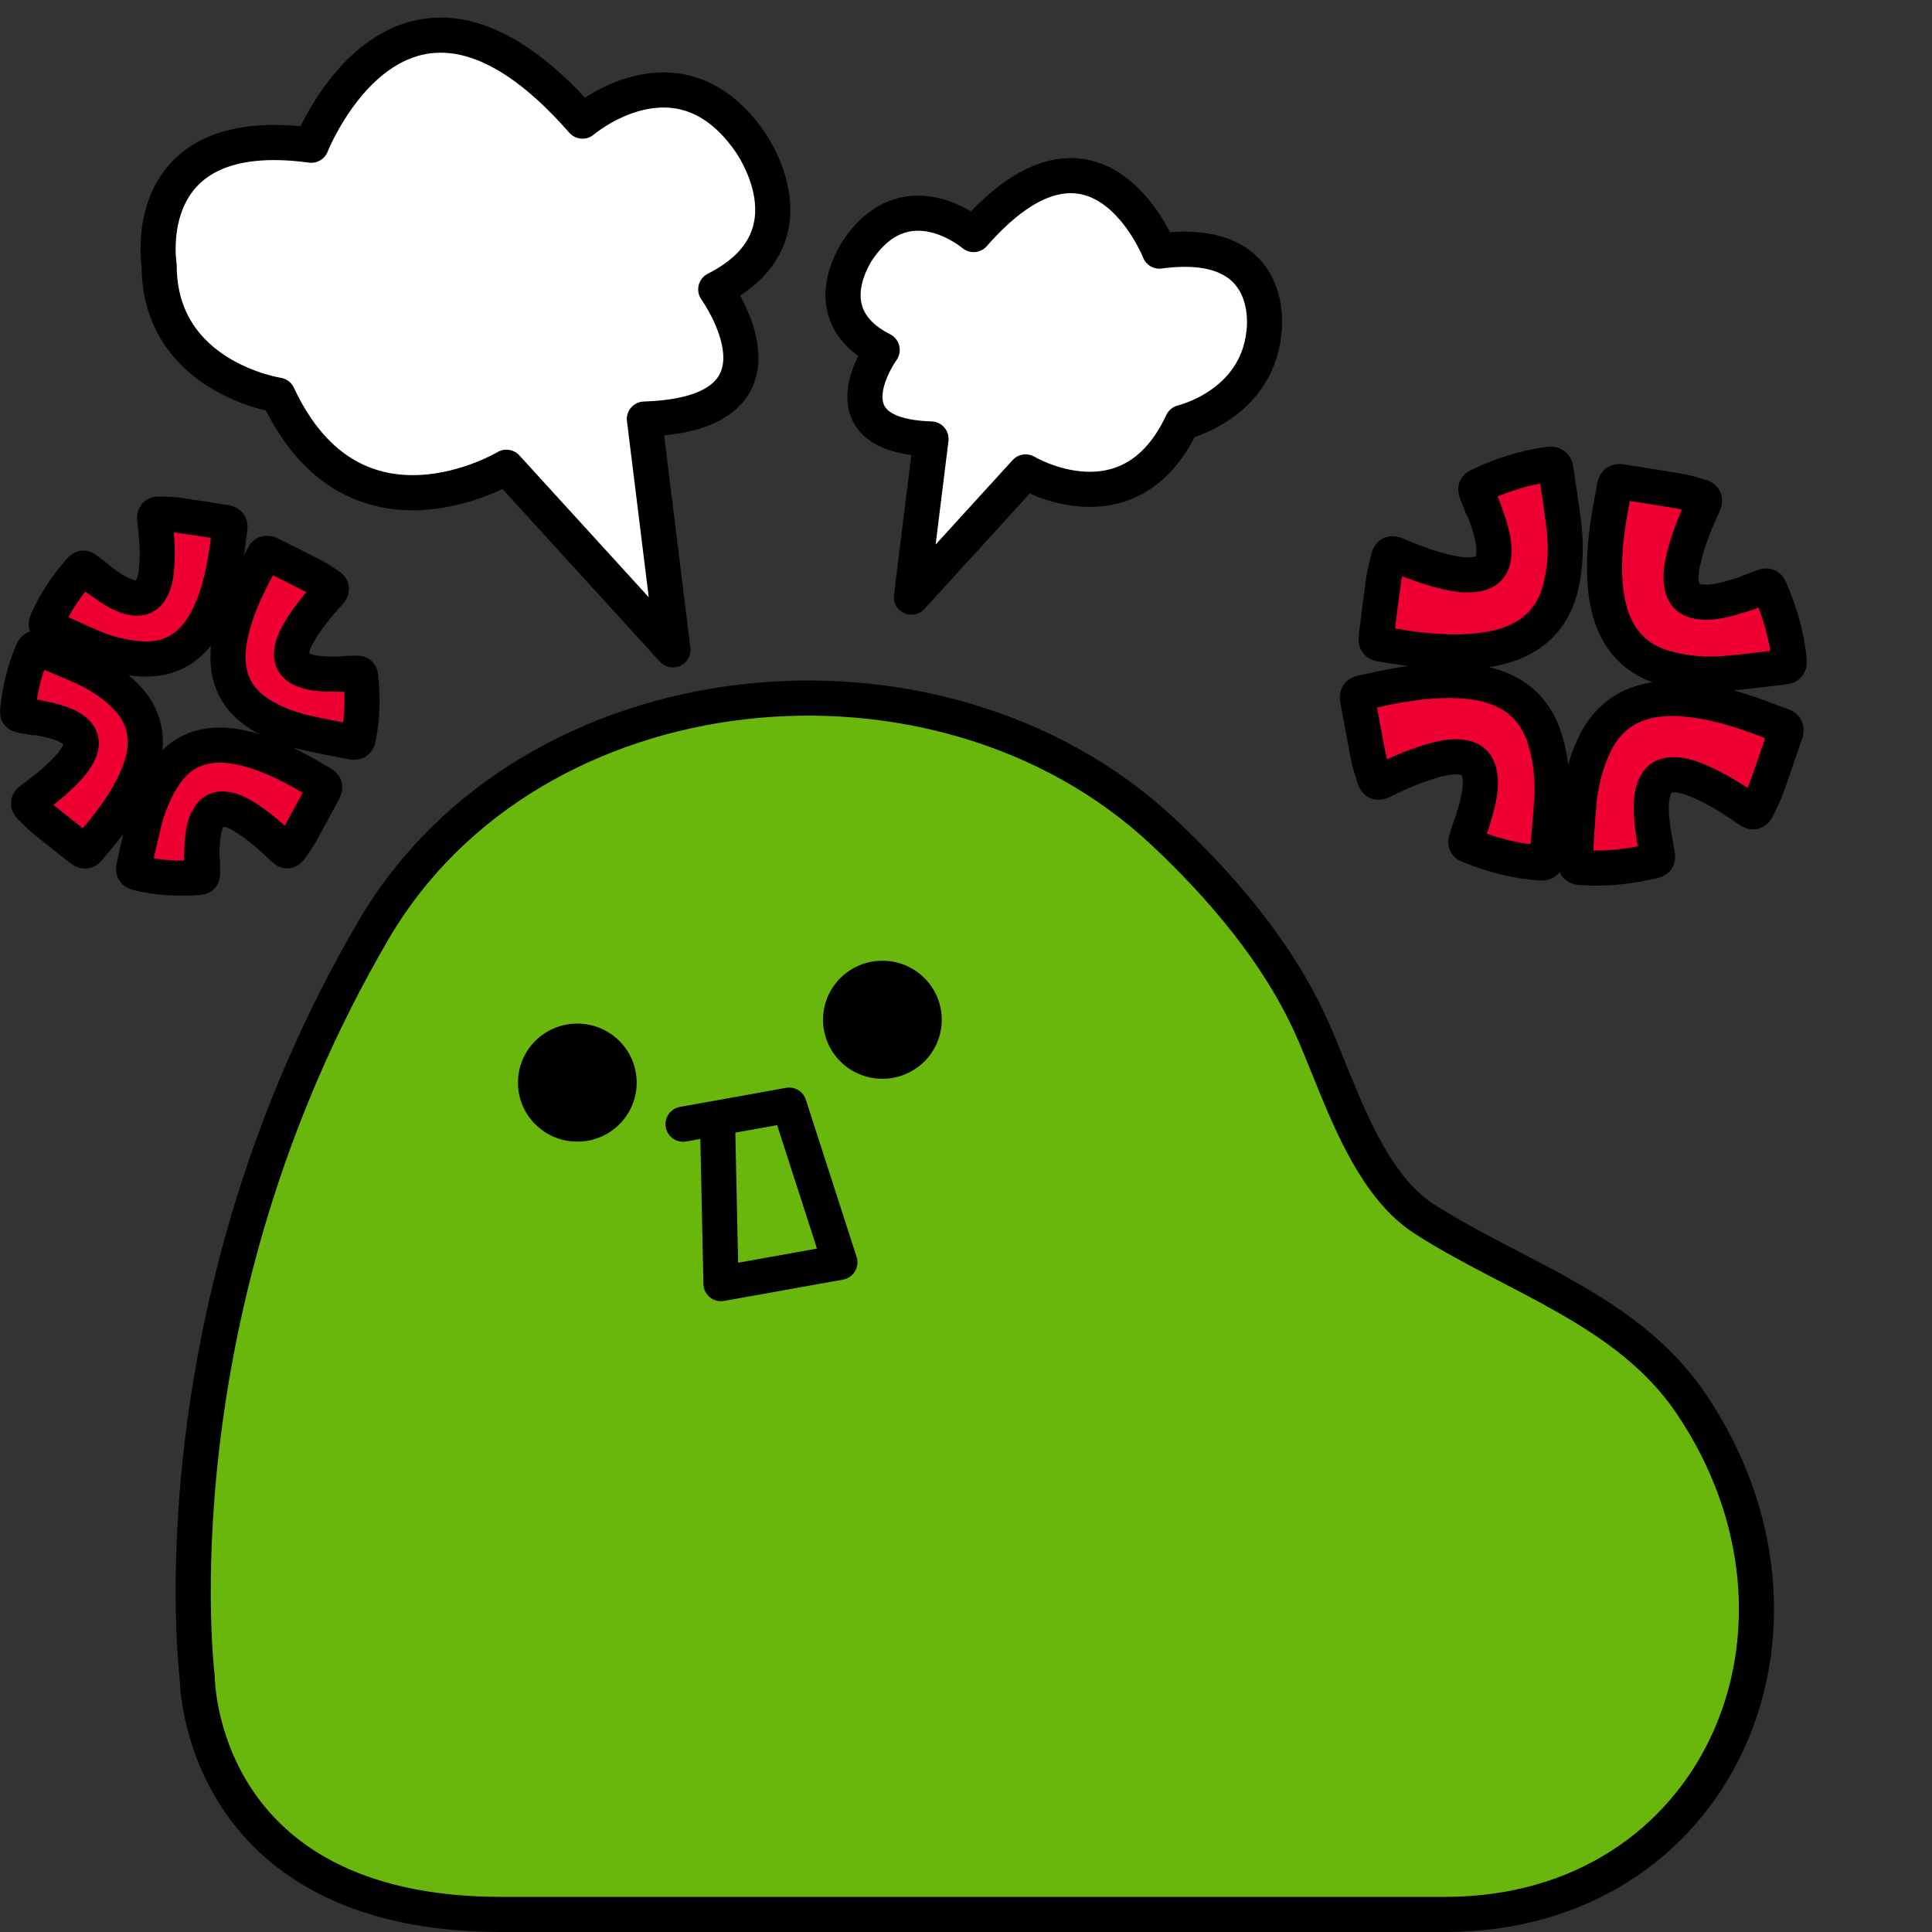 <svg xmlns="http://www.w3.org/2000/svg" width="110" height="110" fill="none" viewBox="0 0 110 110">
    <rect x="0" y="0" width="110" height="110" fill="#333333" stroke="none"/>
    <path fill="#69B70C" stroke="#000" stroke-miterlimit="10" stroke-width="2" d="M78.84 67.198c-1.88-2.555-3-6.125-4.16-8.7-1.88-4.196-5.07-7.965-8.49-11.167-12.74-11.902-36-9.625-44.92 5.618C8.58 74.636 11.23 95.507 11.23 95.507S11.23 109 28.55 109h53.73c15.53 0 22.67-16.327 13.97-29.134-3.59-5.27-9.94-7.14-15.09-10.42-.9-.567-1.66-1.343-2.32-2.248z"/>
    <path fill="#000" d="M32.87 65c1.867 0 3.38-1.504 3.38-3.36 0-1.857-1.513-3.361-3.38-3.361s-3.38 1.504-3.38 3.36c0 1.857 1.513 3.361 3.38 3.361zM50.24 61.421c1.867 0 3.38-1.505 3.38-3.36 0-1.857-1.513-3.361-3.38-3.361s-3.38 1.504-3.38 3.36c0 1.856 1.513 3.361 3.38 3.361z"/>
    <path stroke="#000" stroke-linecap="round" stroke-linejoin="round" stroke-miterlimit="10" stroke-width="2" d="M40.85 63.658l.2 9.427 6.77-1.213-2.89-8.95-6.04 1.085"/>
    <path fill="#EF0033" stroke="#000" stroke-linejoin="round" stroke-miterlimit="10" stroke-width="2" d="M99.566 33.711c.284-.097.567-.205.85-.313.147-.058.274-.049.342.118.577 1.31.977 2.67 1.114 4.098.03.245-.088.343-.293.362-1.085.127-2.17.264-3.254.362-1.153.098-2.306.03-3.43-.284-1.153-.313-2.09-.929-2.706-1.975-.42-.705-.635-1.487-.743-2.3-.186-1.408-.068-2.816.147-4.215.097-.626.234-1.252.332-1.869.039-.244.176-.303.381-.264 1.104.176 2.199.343 3.303.528.4.069.791.196 1.182.304.254.068.313.186.205.43-.44.968-.85 1.937-1.104 2.974-.137.548-.244 1.105-.137 1.673.098.528.41.821.938.91.518.087 1.026.01 1.525-.108.459-.118.899-.264 1.348-.401.01-.01.01-.02 0-.03zM94.212 47.787c.048.304.097.597.156.9.03.157 0 .274-.166.313-1.388.343-2.795.5-4.221.392-.254-.02-.313-.147-.303-.353.068-1.085.117-2.18.215-3.267.107-1.154.37-2.279.87-3.335.507-1.076 1.28-1.898 2.413-2.328.772-.294 1.573-.372 2.384-.333 1.417.068 2.785.42 4.114.88.596.206 1.182.45 1.788.656.234.078.264.225.195.42-.361 1.057-.713 2.113-1.094 3.16-.137.381-.332.743-.508 1.115-.117.245-.244.274-.46.127-.869-.606-1.758-1.174-2.735-1.604-.518-.235-1.046-.43-1.622-.42-.538.01-.88.254-1.056.762-.176.5-.185 1.008-.156 1.526.03.47.107.93.166 1.4-.01 0 0 0 .02-.01zM84.391 28.86c-.107-.284-.215-.568-.332-.842-.058-.147-.049-.274.098-.342 1.29-.617 2.628-1.057 4.055-1.243.244-.03.342.079.371.284.157 1.076.332 2.162.46 3.238.136 1.154.097 2.308-.176 3.443-.284 1.164-.87 2.113-1.886 2.768-.694.44-1.466.685-2.267.812-1.407.225-2.805.157-4.212-.02-.625-.078-1.25-.195-1.876-.283-.244-.03-.303-.166-.273-.372.136-1.105.273-2.21.43-3.316.058-.4.175-.792.263-1.193.059-.264.176-.323.43-.215.978.41 1.964.792 3 1.017.557.117 1.114.205 1.68.078.519-.117.812-.43.88-.959.069-.518-.02-1.027-.156-1.526-.127-.45-.293-.89-.45-1.34-.02 0-.029 0-.039.01zM83.766 46.936c-.098.284-.186.578-.283.861-.05.147-.04.274.117.333 1.319.548 2.687.9 4.123 1.007.245.02.333-.098.352-.303.098-1.086.205-2.172.274-3.267.068-1.154-.03-2.309-.372-3.424-.342-1.144-.987-2.064-2.042-2.66-.713-.402-1.505-.597-2.316-.685-1.416-.147-2.814.01-4.201.254-.626.108-1.241.264-1.867.382-.244.049-.293.185-.254.39.206 1.096.401 2.192.616 3.288.078.4.225.782.332 1.173.078.255.196.313.44.196.948-.47 1.915-.9 2.941-1.184.547-.146 1.094-.273 1.67-.176.529.088.831.382.939.91.098.519.039 1.027-.068 1.526-.098.46-.245.91-.372 1.36-.01.03-.02.02-.029.02zM11.524 48.97c0 .254 0 .508.01.753 0 .137-.039.225-.186.235-1.192.098-2.364.03-3.527-.255-.205-.049-.244-.166-.205-.332.205-.89.39-1.78.616-2.66.244-.94.615-1.82 1.162-2.622.567-.822 1.31-1.39 2.297-1.585.674-.137 1.338-.088 2.003.049 1.162.244 2.228.724 3.263 1.281.47.245.919.528 1.378.783.176.098.186.225.108.372-.44.821-.88 1.643-1.33 2.455-.165.293-.37.567-.566.85-.127.187-.235.196-.39.04-.636-.616-1.29-1.203-2.033-1.692-.391-.265-.802-.5-1.28-.568-.44-.068-.763.098-.977.48-.216.381-.294.802-.333 1.232-.039.391-.039.783-.058 1.174.029.01.039.01.048.01zM1.949 40.86c-.245-.039-.499-.087-.743-.127-.127-.02-.215-.078-.205-.225.117-1.183.38-2.338.86-3.433.088-.196.205-.205.361-.147.84.352 1.68.695 2.511 1.067.88.4 1.681.919 2.375 1.604.703.694 1.133 1.526 1.163 2.543.02.685-.147 1.34-.401 1.966-.44 1.096-1.104 2.074-1.827 3.003-.323.42-.674.812-1.007 1.223-.127.156-.254.147-.39.04-.733-.578-1.466-1.145-2.18-1.732-.263-.216-.488-.47-.732-.705-.157-.156-.147-.264.029-.4.713-.52 1.407-1.067 2.023-1.712.322-.343.625-.705.781-1.165.137-.42.04-.762-.303-1.046-.342-.274-.742-.43-1.153-.538-.38-.108-.762-.176-1.143-.255-.01.02-.01.03-.02.04zM19.537 38.356l.752-.029c.137-.01.225.03.245.176.127 1.184.107 2.367-.137 3.532-.04.205-.156.244-.323.215-.889-.176-1.788-.333-2.677-.538-.938-.216-1.837-.558-2.658-1.086-.83-.538-1.426-1.262-1.651-2.25-.156-.665-.127-1.34-.01-2.005.205-1.164.655-2.25 1.173-3.307.234-.47.498-.929.742-1.398.088-.186.215-.196.372-.118.83.411 1.66.822 2.491 1.252.303.157.577.362.86.538.186.118.205.225.049.392-.596.655-1.163 1.33-1.632 2.083-.244.401-.469.822-.527 1.301-.05.44.117.753.508.959.39.195.81.264 1.24.293.392.03.782.01 1.173.02.01-.01.01-.02.01-.03zM5.505 32.879c-.195-.157-.4-.304-.596-.46-.107-.078-.205-.108-.303 0-.791.89-1.456 1.868-1.934 2.964-.088.195-.01.293.136.362.831.372 1.652.763 2.492 1.115.89.372 1.818.606 2.795.655.996.05 1.895-.205 2.648-.87.518-.45.88-1.018 1.172-1.634.508-1.076.772-2.21.958-3.375.088-.518.137-1.046.215-1.575.03-.205-.059-.283-.235-.313-.918-.146-1.837-.293-2.755-.42-.332-.05-.674-.04-1.016-.059-.225-.01-.294.069-.274.294.108.88.186 1.76.117 2.64-.029.47-.088.94-.322 1.36-.215.392-.538.548-.977.48-.43-.059-.821-.255-1.183-.48-.332-.205-.645-.44-.967-.665.02-.01.03-.02.03-.02z"/>
    <path fill="#fff" stroke="#000" stroke-linecap="round" stroke-linejoin="round" stroke-miterlimit="10" stroke-width="2" d="M53.008 24.994L51.892 34l6.502-7.131s5.945 3.565 8.917-2.817c0 0 4.19-.972 4.646-5.062 0 0 .934-5.625-5.944-4.693 0 0-3.53-9.006-10.581-.942 0 0-3.713-3.187-6.503.748 0 0-2.79 3.75 1.299 5.82 0 0-3.53 4.877 2.78 5.07zM36.69 23.86L38.315 37l-9.482-10.397s-8.663 5.203-13.005-4.105c0 0-6.767-1.014-6.767-7.392 0 0-1.358-8.209 8.663-6.837 0 0 5.15-13.14 15.441-1.372 0 0 5.42-4.649 9.482 1.1 0 0 4.062 5.475-1.896 8.48 0 0 5.14 7.1-4.063 7.383z"/>
</svg>
